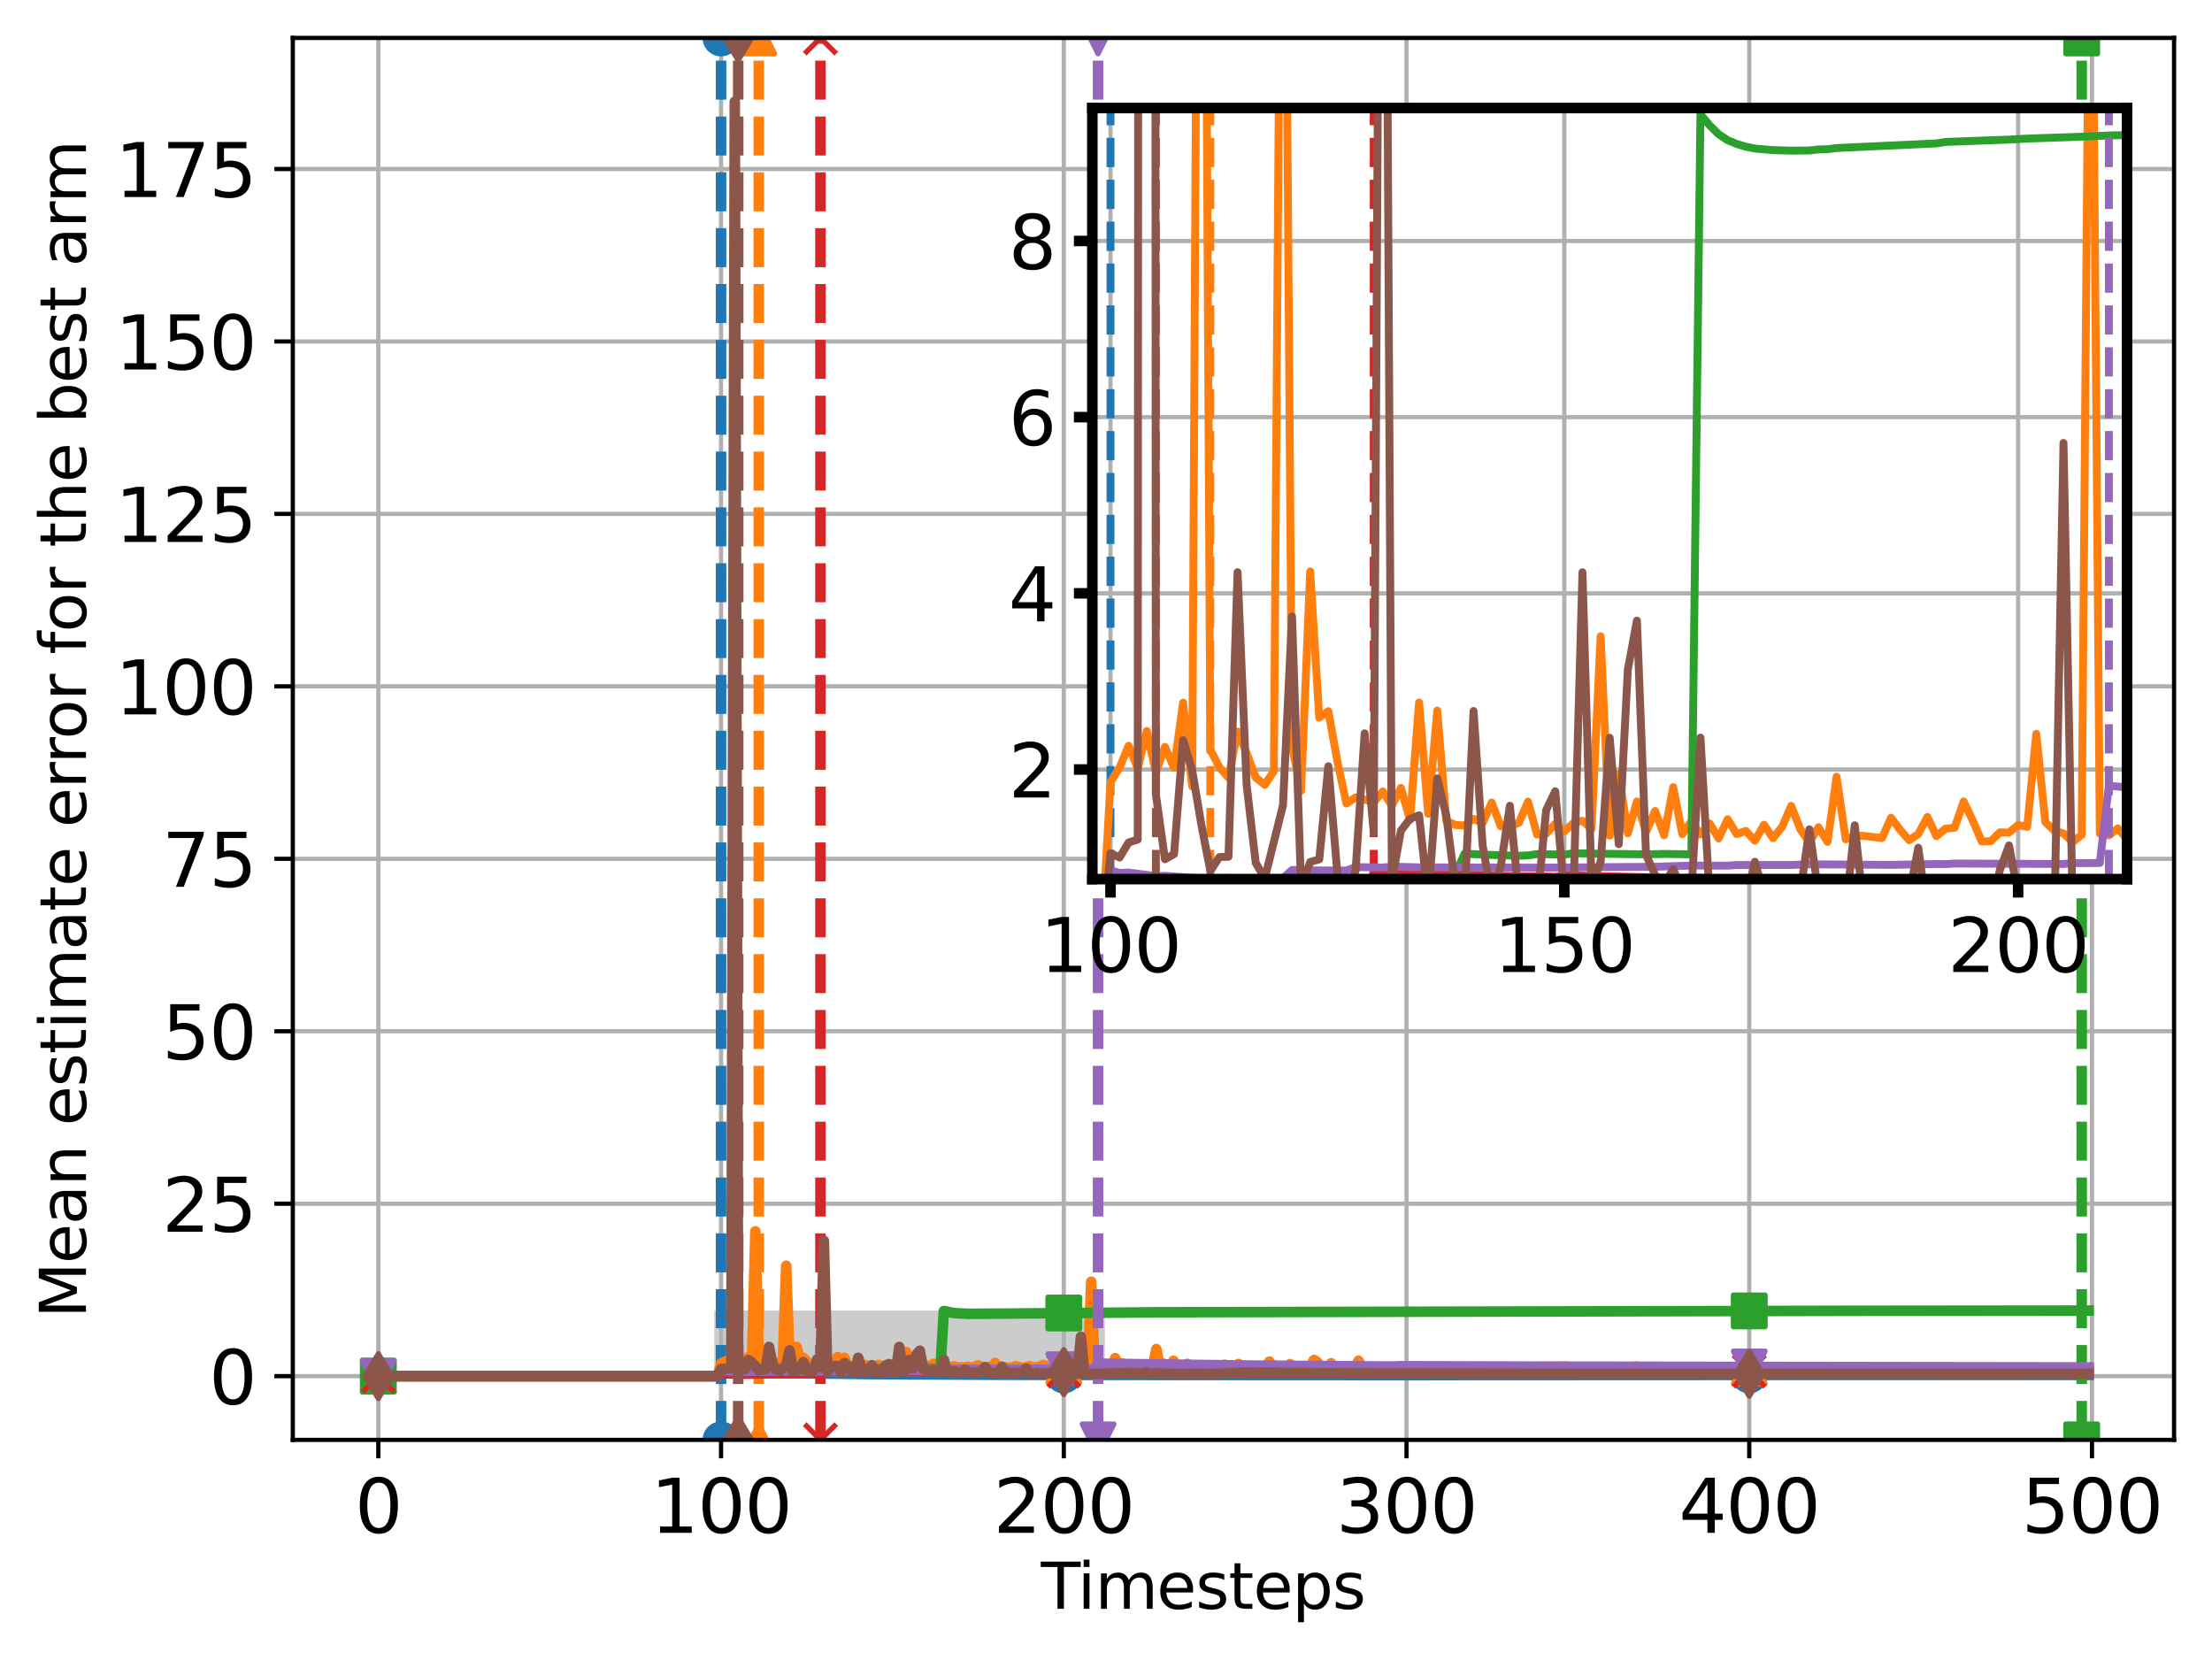 <?xml version="1.0" encoding="utf-8" standalone="no"?>
<!DOCTYPE svg PUBLIC "-//W3C//DTD SVG 1.1//EN"
  "http://www.w3.org/Graphics/SVG/1.1/DTD/svg11.dtd">
<svg xmlns:xlink="http://www.w3.org/1999/xlink" width="419.904pt" height="315.072pt" viewBox="0 0 419.904 315.072" xmlns="http://www.w3.org/2000/svg" version="1.1">
 <defs>
  <style type="text/css">*{stroke-linejoin: round; stroke-linecap: butt}</style>
 </defs>
 <g id="figure_1">
  <g id="patch_1">
   <path d="M 0 315.072 
L 419.904 315.072 
L 419.904 0 
L 0 0 
z
" style="fill: #ffffff"/>
  </g>
  <g id="axes_1">
   <g id="patch_2">
    <path d="M 55.584 273.312 
L 412.704 273.312 
L 412.704 7.2 
L 55.584 7.2 
z
" style="fill: #ffffff"/>
   </g>
   <g id="PolyCollection_1">
    <path d="M 135.577 248.765 
L 135.577 260.227 
L 209.746 260.227 
L 209.746 248.765 
L 209.746 248.765 
L 135.577 248.765 
z
" clip-path="url(#p25ea8379f4)" style="fill-opacity: 0.2"/>
   </g>
   <g id="matplotlib.axis_1">
    <g id="xtick_1">
     <g id="line2d_1">
      <path d="M 71.817 273.312 
L 71.817 7.2 
" clip-path="url(#p25ea8379f4)" style="fill: none; stroke: #b0b0b0; stroke-width: 0.8; stroke-linecap: square"/>
     </g>
     <g id="line2d_2">
      <defs>
       <path id="ma46c6b3988" d="M 0 0 
L 0 3.5 
" style="stroke: #000000; stroke-width: 0.8"/>
      </defs>
      <g>
       <use xlink:href="#ma46c6b3988" x="71.817" y="273.312" style="stroke: #000000; stroke-width: 0.8"/>
      </g>
     </g>
     <g id="text_1">
      <!-- 0 -->
      <g transform="translate(67.363 290.95) scale(0.14 -0.14)">
       <defs>
        <path id="DejaVuSans-30" d="M 2034 4250 
Q 1547 4250 1301 3770 
Q 1056 3291 1056 2328 
Q 1056 1369 1301 889 
Q 1547 409 2034 409 
Q 2525 409 2770 889 
Q 3016 1369 3016 2328 
Q 3016 3291 2770 3770 
Q 2525 4250 2034 4250 
z
M 2034 4750 
Q 2819 4750 3233 4129 
Q 3647 3509 3647 2328 
Q 3647 1150 3233 529 
Q 2819 -91 2034 -91 
Q 1250 -91 836 529 
Q 422 1150 422 2328 
Q 422 3509 836 4129 
Q 1250 4750 2034 4750 
z
" transform="scale(0.016)"/>
       </defs>
       <use xlink:href="#DejaVuSans-30"/>
      </g>
     </g>
    </g>
    <g id="xtick_2">
     <g id="line2d_3">
      <path d="M 136.878 273.312 
L 136.878 7.2 
" clip-path="url(#p25ea8379f4)" style="fill: none; stroke: #b0b0b0; stroke-width: 0.8; stroke-linecap: square"/>
     </g>
     <g id="line2d_4">
      <g>
       <use xlink:href="#ma46c6b3988" x="136.878" y="273.312" style="stroke: #000000; stroke-width: 0.8"/>
      </g>
     </g>
     <g id="text_2">
      <!-- 100 -->
      <g transform="translate(123.517 290.95) scale(0.14 -0.14)">
       <defs>
        <path id="DejaVuSans-31" d="M 794 531 
L 1825 531 
L 1825 4091 
L 703 3866 
L 703 4441 
L 1819 4666 
L 2450 4666 
L 2450 531 
L 3481 531 
L 3481 0 
L 794 0 
L 794 531 
z
" transform="scale(0.016)"/>
       </defs>
       <use xlink:href="#DejaVuSans-31"/>
       <use xlink:href="#DejaVuSans-30" x="63.623"/>
       <use xlink:href="#DejaVuSans-30" x="127.246"/>
      </g>
     </g>
    </g>
    <g id="xtick_3">
     <g id="line2d_5">
      <path d="M 201.939 273.312 
L 201.939 7.2 
" clip-path="url(#p25ea8379f4)" style="fill: none; stroke: #b0b0b0; stroke-width: 0.8; stroke-linecap: square"/>
     </g>
     <g id="line2d_6">
      <g>
       <use xlink:href="#ma46c6b3988" x="201.939" y="273.312" style="stroke: #000000; stroke-width: 0.8"/>
      </g>
     </g>
     <g id="text_3">
      <!-- 200 -->
      <g transform="translate(188.578 290.95) scale(0.14 -0.14)">
       <defs>
        <path id="DejaVuSans-32" d="M 1228 531 
L 3431 531 
L 3431 0 
L 469 0 
L 469 531 
Q 828 903 1448 1529 
Q 2069 2156 2228 2338 
Q 2531 2678 2651 2914 
Q 2772 3150 2772 3378 
Q 2772 3750 2511 3984 
Q 2250 4219 1831 4219 
Q 1534 4219 1204 4116 
Q 875 4013 500 3803 
L 500 4441 
Q 881 4594 1212 4672 
Q 1544 4750 1819 4750 
Q 2544 4750 2975 4387 
Q 3406 4025 3406 3419 
Q 3406 3131 3298 2873 
Q 3191 2616 2906 2266 
Q 2828 2175 2409 1742 
Q 1991 1309 1228 531 
z
" transform="scale(0.016)"/>
       </defs>
       <use xlink:href="#DejaVuSans-32"/>
       <use xlink:href="#DejaVuSans-30" x="63.623"/>
       <use xlink:href="#DejaVuSans-30" x="127.246"/>
      </g>
     </g>
    </g>
    <g id="xtick_4">
     <g id="line2d_7">
      <path d="M 267 273.312 
L 267 7.2 
" clip-path="url(#p25ea8379f4)" style="fill: none; stroke: #b0b0b0; stroke-width: 0.8; stroke-linecap: square"/>
     </g>
     <g id="line2d_8">
      <g>
       <use xlink:href="#ma46c6b3988" x="267" y="273.312" style="stroke: #000000; stroke-width: 0.8"/>
      </g>
     </g>
     <g id="text_4">
      <!-- 300 -->
      <g transform="translate(253.639 290.95) scale(0.14 -0.14)">
       <defs>
        <path id="DejaVuSans-33" d="M 2597 2516 
Q 3050 2419 3304 2112 
Q 3559 1806 3559 1356 
Q 3559 666 3084 287 
Q 2609 -91 1734 -91 
Q 1441 -91 1130 -33 
Q 819 25 488 141 
L 488 750 
Q 750 597 1062 519 
Q 1375 441 1716 441 
Q 2309 441 2620 675 
Q 2931 909 2931 1356 
Q 2931 1769 2642 2001 
Q 2353 2234 1838 2234 
L 1294 2234 
L 1294 2753 
L 1863 2753 
Q 2328 2753 2575 2939 
Q 2822 3125 2822 3475 
Q 2822 3834 2567 4026 
Q 2313 4219 1838 4219 
Q 1578 4219 1281 4162 
Q 984 4106 628 3988 
L 628 4550 
Q 988 4650 1302 4700 
Q 1616 4750 1894 4750 
Q 2613 4750 3031 4423 
Q 3450 4097 3450 3541 
Q 3450 3153 3228 2886 
Q 3006 2619 2597 2516 
z
" transform="scale(0.016)"/>
       </defs>
       <use xlink:href="#DejaVuSans-33"/>
       <use xlink:href="#DejaVuSans-30" x="63.623"/>
       <use xlink:href="#DejaVuSans-30" x="127.246"/>
      </g>
     </g>
    </g>
    <g id="xtick_5">
     <g id="line2d_9">
      <path d="M 332.061 273.312 
L 332.061 7.2 
" clip-path="url(#p25ea8379f4)" style="fill: none; stroke: #b0b0b0; stroke-width: 0.8; stroke-linecap: square"/>
     </g>
     <g id="line2d_10">
      <g>
       <use xlink:href="#ma46c6b3988" x="332.061" y="273.312" style="stroke: #000000; stroke-width: 0.8"/>
      </g>
     </g>
     <g id="text_5">
      <!-- 400 -->
      <g transform="translate(318.7 290.95) scale(0.14 -0.14)">
       <defs>
        <path id="DejaVuSans-34" d="M 2419 4116 
L 825 1625 
L 2419 1625 
L 2419 4116 
z
M 2253 4666 
L 3047 4666 
L 3047 1625 
L 3713 1625 
L 3713 1100 
L 3047 1100 
L 3047 0 
L 2419 0 
L 2419 1100 
L 313 1100 
L 313 1709 
L 2253 4666 
z
" transform="scale(0.016)"/>
       </defs>
       <use xlink:href="#DejaVuSans-34"/>
       <use xlink:href="#DejaVuSans-30" x="63.623"/>
       <use xlink:href="#DejaVuSans-30" x="127.246"/>
      </g>
     </g>
    </g>
    <g id="xtick_6">
     <g id="line2d_11">
      <path d="M 397.122 273.312 
L 397.122 7.2 
" clip-path="url(#p25ea8379f4)" style="fill: none; stroke: #b0b0b0; stroke-width: 0.8; stroke-linecap: square"/>
     </g>
     <g id="line2d_12">
      <g>
       <use xlink:href="#ma46c6b3988" x="397.122" y="273.312" style="stroke: #000000; stroke-width: 0.8"/>
      </g>
     </g>
     <g id="text_6">
      <!-- 500 -->
      <g transform="translate(383.761 290.95) scale(0.14 -0.14)">
       <defs>
        <path id="DejaVuSans-35" d="M 691 4666 
L 3169 4666 
L 3169 4134 
L 1269 4134 
L 1269 2991 
Q 1406 3038 1543 3061 
Q 1681 3084 1819 3084 
Q 2600 3084 3056 2656 
Q 3513 2228 3513 1497 
Q 3513 744 3044 326 
Q 2575 -91 1722 -91 
Q 1428 -91 1123 -41 
Q 819 9 494 109 
L 494 744 
Q 775 591 1075 516 
Q 1375 441 1709 441 
Q 2250 441 2565 725 
Q 2881 1009 2881 1497 
Q 2881 1984 2565 2268 
Q 2250 2553 1709 2553 
Q 1456 2553 1204 2497 
Q 953 2441 691 2322 
L 691 4666 
z
" transform="scale(0.016)"/>
       </defs>
       <use xlink:href="#DejaVuSans-35"/>
       <use xlink:href="#DejaVuSans-30" x="63.623"/>
       <use xlink:href="#DejaVuSans-30" x="127.246"/>
      </g>
     </g>
    </g>
   </g>
   <g id="matplotlib.axis_2">
    <g id="ytick_1">
     <g id="line2d_13">
      <path d="M 55.584 261.216 
L 412.704 261.216 
" clip-path="url(#p25ea8379f4)" style="fill: none; stroke: #b0b0b0; stroke-width: 0.8; stroke-linecap: square"/>
     </g>
     <g id="line2d_14">
      <defs>
       <path id="me27c07fc4a" d="M 0 0 
L -3.5 0 
" style="stroke: #000000; stroke-width: 0.8"/>
      </defs>
      <g>
       <use xlink:href="#me27c07fc4a" x="55.584" y="261.216" style="stroke: #000000; stroke-width: 0.8"/>
      </g>
     </g>
     <g id="text_7">
      <!-- 0 -->
      <g transform="translate(39.676 266.535) scale(0.14 -0.14)">
       <use xlink:href="#DejaVuSans-30"/>
      </g>
     </g>
    </g>
    <g id="ytick_2">
     <g id="line2d_15">
      <path d="M 55.584 228.483 
L 412.704 228.483 
" clip-path="url(#p25ea8379f4)" style="fill: none; stroke: #b0b0b0; stroke-width: 0.8; stroke-linecap: square"/>
     </g>
     <g id="line2d_16">
      <g>
       <use xlink:href="#me27c07fc4a" x="55.584" y="228.483" style="stroke: #000000; stroke-width: 0.8"/>
      </g>
     </g>
     <g id="text_8">
      <!-- 25 -->
      <g transform="translate(30.769 233.802) scale(0.14 -0.14)">
       <use xlink:href="#DejaVuSans-32"/>
       <use xlink:href="#DejaVuSans-35" x="63.623"/>
      </g>
     </g>
    </g>
    <g id="ytick_3">
     <g id="line2d_17">
      <path d="M 55.584 195.749 
L 412.704 195.749 
" clip-path="url(#p25ea8379f4)" style="fill: none; stroke: #b0b0b0; stroke-width: 0.8; stroke-linecap: square"/>
     </g>
     <g id="line2d_18">
      <g>
       <use xlink:href="#me27c07fc4a" x="55.584" y="195.749" style="stroke: #000000; stroke-width: 0.8"/>
      </g>
     </g>
     <g id="text_9">
      <!-- 50 -->
      <g transform="translate(30.769 201.068) scale(0.14 -0.14)">
       <use xlink:href="#DejaVuSans-35"/>
       <use xlink:href="#DejaVuSans-30" x="63.623"/>
      </g>
     </g>
    </g>
    <g id="ytick_4">
     <g id="line2d_19">
      <path d="M 55.584 163.016 
L 412.704 163.016 
" clip-path="url(#p25ea8379f4)" style="fill: none; stroke: #b0b0b0; stroke-width: 0.8; stroke-linecap: square"/>
     </g>
     <g id="line2d_20">
      <g>
       <use xlink:href="#me27c07fc4a" x="55.584" y="163.016" style="stroke: #000000; stroke-width: 0.8"/>
      </g>
     </g>
     <g id="text_10">
      <!-- 75 -->
      <g transform="translate(30.769 168.335) scale(0.14 -0.14)">
       <defs>
        <path id="DejaVuSans-37" d="M 525 4666 
L 3525 4666 
L 3525 4397 
L 1831 0 
L 1172 0 
L 2766 4134 
L 525 4134 
L 525 4666 
z
" transform="scale(0.016)"/>
       </defs>
       <use xlink:href="#DejaVuSans-37"/>
       <use xlink:href="#DejaVuSans-35" x="63.623"/>
      </g>
     </g>
    </g>
    <g id="ytick_5">
     <g id="line2d_21">
      <path d="M 55.584 130.282 
L 412.704 130.282 
" clip-path="url(#p25ea8379f4)" style="fill: none; stroke: #b0b0b0; stroke-width: 0.8; stroke-linecap: square"/>
     </g>
     <g id="line2d_22">
      <g>
       <use xlink:href="#me27c07fc4a" x="55.584" y="130.282" style="stroke: #000000; stroke-width: 0.8"/>
      </g>
     </g>
     <g id="text_11">
      <!-- 100 -->
      <g transform="translate(21.861 135.601) scale(0.14 -0.14)">
       <use xlink:href="#DejaVuSans-31"/>
       <use xlink:href="#DejaVuSans-30" x="63.623"/>
       <use xlink:href="#DejaVuSans-30" x="127.246"/>
      </g>
     </g>
    </g>
    <g id="ytick_6">
     <g id="line2d_23">
      <path d="M 55.584 97.549 
L 412.704 97.549 
" clip-path="url(#p25ea8379f4)" style="fill: none; stroke: #b0b0b0; stroke-width: 0.8; stroke-linecap: square"/>
     </g>
     <g id="line2d_24">
      <g>
       <use xlink:href="#me27c07fc4a" x="55.584" y="97.549" style="stroke: #000000; stroke-width: 0.8"/>
      </g>
     </g>
     <g id="text_12">
      <!-- 125 -->
      <g transform="translate(21.861 102.868) scale(0.14 -0.14)">
       <use xlink:href="#DejaVuSans-31"/>
       <use xlink:href="#DejaVuSans-32" x="63.623"/>
       <use xlink:href="#DejaVuSans-35" x="127.246"/>
      </g>
     </g>
    </g>
    <g id="ytick_7">
     <g id="line2d_25">
      <path d="M 55.584 64.816 
L 412.704 64.816 
" clip-path="url(#p25ea8379f4)" style="fill: none; stroke: #b0b0b0; stroke-width: 0.8; stroke-linecap: square"/>
     </g>
     <g id="line2d_26">
      <g>
       <use xlink:href="#me27c07fc4a" x="55.584" y="64.816" style="stroke: #000000; stroke-width: 0.8"/>
      </g>
     </g>
     <g id="text_13">
      <!-- 150 -->
      <g transform="translate(21.861 70.135) scale(0.14 -0.14)">
       <use xlink:href="#DejaVuSans-31"/>
       <use xlink:href="#DejaVuSans-35" x="63.623"/>
       <use xlink:href="#DejaVuSans-30" x="127.246"/>
      </g>
     </g>
    </g>
    <g id="ytick_8">
     <g id="line2d_27">
      <path d="M 55.584 32.082 
L 412.704 32.082 
" clip-path="url(#p25ea8379f4)" style="fill: none; stroke: #b0b0b0; stroke-width: 0.8; stroke-linecap: square"/>
     </g>
     <g id="line2d_28">
      <g>
       <use xlink:href="#me27c07fc4a" x="55.584" y="32.082" style="stroke: #000000; stroke-width: 0.8"/>
      </g>
     </g>
     <g id="text_14">
      <!-- 175 -->
      <g transform="translate(21.861 37.401) scale(0.14 -0.14)">
       <use xlink:href="#DejaVuSans-31"/>
       <use xlink:href="#DejaVuSans-37" x="63.623"/>
       <use xlink:href="#DejaVuSans-35" x="127.246"/>
      </g>
     </g>
    </g>
   </g>
   <g id="line2d_29">
    <path d="M 71.817 261.216 
L 136.227 261.216 
L 136.878 260.225 
L 138.179 260.375 
L 146.637 260.591 
L 165.505 260.834 
L 189.577 260.961 
L 198.035 260.98 
L 264.397 261.02 
L 327.507 260.99 
L 335.314 260.983 
L 396.471 260.987 
L 396.471 260.987 
" clip-path="url(#p25ea8379f4)" style="fill: none; stroke: #1f77b4; stroke-width: 2; stroke-linecap: square"/>
    <defs>
     <path id="m7544f6e3f9" d="M 0 3 
C 0.796 3 1.559 2.684 2.121 2.121 
C 2.684 1.559 3 0.796 3 0 
C 3 -0.796 2.684 -1.559 2.121 -2.121 
C 1.559 -2.684 0.796 -3 0 -3 
C -0.796 -3 -1.559 -2.684 -2.121 -2.121 
C -2.684 -1.559 -3 -0.796 -3 0 
C -3 0.796 -2.684 1.559 -2.121 2.121 
C -1.559 2.684 -0.796 3 0 3 
z
" style="stroke: #1f77b4"/>
    </defs>
    <g clip-path="url(#p25ea8379f4)">
     <use xlink:href="#m7544f6e3f9" x="71.817" y="261.216" style="fill: #1f77b4; stroke: #1f77b4"/>
     <use xlink:href="#m7544f6e3f9" x="201.939" y="260.991" style="fill: #1f77b4; stroke: #1f77b4"/>
     <use xlink:href="#m7544f6e3f9" x="332.061" y="260.981" style="fill: #1f77b4; stroke: #1f77b4"/>
    </g>
   </g>
   <g id="line2d_30">
    <path d="M 136.878 273.312 
L 136.878 7.2 
" clip-path="url(#p25ea8379f4)" style="fill: none; stroke-dasharray: 7.4,3.2; stroke-dashoffset: 0; stroke: #1f77b4; stroke-width: 2"/>
    <g clip-path="url(#p25ea8379f4)">
     <use xlink:href="#m7544f6e3f9" x="136.878" y="273.312" style="fill: #1f77b4; stroke: #1f77b4"/>
     <use xlink:href="#m7544f6e3f9" x="136.878" y="7.2" style="fill: #1f77b4; stroke: #1f77b4"/>
    </g>
   </g>
   <g id="line2d_31">
    <path d="M 71.817 261.216 
L 136.227 261.216 
L 136.878 258.784 
L 138.179 258.244 
L 138.83 258.579 
L 139.48 258.025 
L 140.131 258.644 
L 140.781 258.261 
L 141.432 258.572 
L 142.083 257.604 
L 142.733 258.847 
L 143.384 233.727 
L 144.034 258.302 
L 145.336 258.717 
L 145.986 258.034 
L 147.288 258.717 
L 147.938 258.824 
L 148.589 258.622 
L 149.239 240.262 
L 149.89 258.256 
L 150.541 258.911 
L 151.191 255.653 
L 151.842 257.828 
L 152.492 257.731 
L 153.794 259.104 
L 154.444 259.012 
L 155.745 259.086 
L 156.396 258.924 
L 157.047 259.134 
L 157.697 258.871 
L 158.348 259.349 
L 158.999 257.602 
L 159.649 259.255 
L 160.3 257.721 
L 160.95 259.36 
L 162.252 259.429 
L 162.902 259.331 
L 163.553 259.393 
L 164.203 259.089 
L 164.854 259.443 
L 166.155 259.39 
L 166.806 259.075 
L 167.456 259.564 
L 168.107 259.553 
L 168.758 259.403 
L 169.408 259.517 
L 170.709 259.359 
L 171.36 259.48 
L 172.011 256.618 
L 172.661 259.58 
L 173.312 258.663 
L 173.963 259.547 
L 174.613 259.073 
L 175.264 259.53 
L 175.914 259.214 
L 176.565 259.575 
L 177.216 258.86 
L 177.866 259.558 
L 178.517 259.365 
L 179.167 259.561 
L 179.818 259.398 
L 180.469 259.622 
L 181.119 259.337 
L 181.77 259.558 
L 182.42 259.51 
L 183.071 259.657 
L 183.722 259.419 
L 184.372 259.618 
L 185.023 259.449 
L 185.674 259.138 
L 186.324 259.485 
L 186.975 259.682 
L 187.625 259.455 
L 188.276 259.673 
L 188.927 258.705 
L 189.577 259.635 
L 190.878 259.584 
L 192.18 259.616 
L 192.83 259.315 
L 194.131 259.649 
L 194.782 259.556 
L 195.433 259.303 
L 196.083 259.588 
L 197.385 259.463 
L 198.035 259.073 
L 199.336 259.669 
L 199.987 259.661 
L 200.638 259.531 
L 201.288 259.536 
L 201.939 259.422 
L 202.589 259.45 
L 203.24 258.067 
L 203.891 259.379 
L 205.842 259.676 
L 206.493 259.568 
L 207.144 243.292 
L 207.794 259.551 
L 208.445 259.576 
L 209.096 259.472 
L 209.746 259.634 
L 211.047 259.464 
L 211.698 257.793 
L 212.349 259.375 
L 212.999 258.786 
L 213.65 259.388 
L 215.602 259.486 
L 217.553 259.424 
L 218.204 259.511 
L 218.855 259.371 
L 219.505 256.071 
L 220.156 259.4 
L 220.806 258.809 
L 221.457 259.485 
L 222.108 259.467 
L 222.758 258.283 
L 223.409 259.515 
L 224.06 259.147 
L 224.71 259.284 
L 225.361 258.875 
L 226.011 259.353 
L 226.662 259.248 
L 229.264 259.336 
L 229.915 259.22 
L 231.216 259.308 
L 232.517 259.054 
L 233.168 259.339 
L 234.469 259.371 
L 235.12 258.895 
L 235.771 259.321 
L 236.421 259.249 
L 238.373 259.367 
L 239.674 259.315 
L 240.325 259.382 
L 240.975 258.444 
L 241.626 259.428 
L 242.277 259.24 
L 244.228 259.449 
L 244.879 258.928 
L 245.53 259.406 
L 248.783 259.388 
L 249.433 258.136 
L 250.084 258.567 
L 250.735 259.44 
L 251.385 259.399 
L 252.036 259.47 
L 252.686 258.764 
L 253.337 259.495 
L 253.988 259.331 
L 254.638 259.502 
L 255.939 259.532 
L 256.59 259.401 
L 257.241 259.526 
L 257.891 258.291 
L 258.542 259.533 
L 259.843 259.542 
L 261.795 259.565 
L 262.446 259.483 
L 263.096 259.57 
L 265.048 259.556 
L 268.301 259.54 
L 268.952 259.412 
L 269.602 259.582 
L 271.554 259.594 
L 272.205 259.47 
L 273.506 259.59 
L 281.964 259.614 
L 297.579 259.413 
L 298.229 259.63 
L 304.085 259.618 
L 306.036 259.638 
L 306.687 259.543 
L 307.338 259.639 
L 309.94 259.641 
L 310.591 259.363 
L 311.241 259.646 
L 311.892 259.543 
L 312.543 259.649 
L 323.603 259.648 
L 334.013 259.661 
L 352.88 259.652 
L 355.483 259.654 
L 367.194 259.645 
L 371.748 259.665 
L 396.471 259.665 
L 396.471 259.665 
" clip-path="url(#p25ea8379f4)" style="fill: none; stroke: #ff7f0e; stroke-width: 2; stroke-linecap: square"/>
    <defs>
     <path id="m4ea2164428" d="M 0 -3 
L -3 3 
L 3 3 
z
" style="stroke: #ff7f0e; stroke-linejoin: miter"/>
    </defs>
    <g clip-path="url(#p25ea8379f4)">
     <use xlink:href="#m4ea2164428" x="71.817" y="261.216" style="fill: #ff7f0e; stroke: #ff7f0e; stroke-linejoin: miter"/>
     <use xlink:href="#m4ea2164428" x="201.939" y="259.422" style="fill: #ff7f0e; stroke: #ff7f0e; stroke-linejoin: miter"/>
     <use xlink:href="#m4ea2164428" x="332.061" y="259.659" style="fill: #ff7f0e; stroke: #ff7f0e; stroke-linejoin: miter"/>
    </g>
   </g>
   <g id="line2d_32">
    <path d="M 144.034 273.312 
L 144.034 7.2 
" clip-path="url(#p25ea8379f4)" style="fill: none; stroke-dasharray: 7.4,3.2; stroke-dashoffset: 0; stroke: #ff7f0e; stroke-width: 2"/>
    <g clip-path="url(#p25ea8379f4)">
     <use xlink:href="#m4ea2164428" x="144.034" y="273.312" style="fill: #ff7f0e; stroke: #ff7f0e; stroke-linejoin: miter"/>
     <use xlink:href="#m4ea2164428" x="144.034" y="7.2" style="fill: #ff7f0e; stroke: #ff7f0e; stroke-linejoin: miter"/>
    </g>
   </g>
   <g id="line2d_33">
    <path d="M 71.817 261.216 
L 136.227 261.216 
L 136.878 260.242 
L 138.83 260.327 
L 145.336 260.383 
L 149.89 260.387 
L 151.842 260.331 
L 161.601 260.157 
L 162.252 259.849 
L 171.36 259.85 
L 178.517 259.858 
L 179.167 248.858 
L 181.119 249.244 
L 183.722 249.383 
L 189.577 249.352 
L 220.156 249.093 
L 352.88 248.81 
L 396.471 248.767 
L 396.471 248.767 
" clip-path="url(#p25ea8379f4)" style="fill: none; stroke: #2ca02c; stroke-width: 2; stroke-linecap: square"/>
    <defs>
     <path id="m6faaae4c6d" d="M -3 3 
L 3 3 
L 3 -3 
L -3 -3 
z
" style="stroke: #2ca02c; stroke-linejoin: miter"/>
    </defs>
    <g clip-path="url(#p25ea8379f4)">
     <use xlink:href="#m6faaae4c6d" x="71.817" y="261.216" style="fill: #2ca02c; stroke: #2ca02c; stroke-linejoin: miter"/>
     <use xlink:href="#m6faaae4c6d" x="201.939" y="249.224" style="fill: #2ca02c; stroke: #2ca02c; stroke-linejoin: miter"/>
     <use xlink:href="#m6faaae4c6d" x="332.061" y="248.834" style="fill: #2ca02c; stroke: #2ca02c; stroke-linejoin: miter"/>
    </g>
   </g>
   <g id="line2d_34">
    <path d="M 395.17 273.312 
L 395.17 7.2 
" clip-path="url(#p25ea8379f4)" style="fill: none; stroke-dasharray: 7.4,3.2; stroke-dashoffset: 0; stroke: #2ca02c; stroke-width: 2"/>
    <g clip-path="url(#p25ea8379f4)">
     <use xlink:href="#m6faaae4c6d" x="395.17" y="273.312" style="fill: #2ca02c; stroke: #2ca02c; stroke-linejoin: miter"/>
     <use xlink:href="#m6faaae4c6d" x="395.17" y="7.2" style="fill: #2ca02c; stroke: #2ca02c; stroke-linejoin: miter"/>
    </g>
   </g>
   <g id="line2d_35">
    <path d="M 71.817 261.216 
L 136.227 261.216 
L 136.878 260.672 
L 141.432 260.753 
L 147.288 260.656 
L 151.842 260.616 
L 155.095 260.607 
L 155.745 260.113 
L 162.252 260.165 
L 205.842 260.258 
L 286.518 260.265 
L 308.639 260.26 
L 382.158 260.24 
L 388.664 260.229 
L 396.471 260.224 
L 396.471 260.224 
" clip-path="url(#p25ea8379f4)" style="fill: none; stroke: #d62728; stroke-width: 2; stroke-linecap: square"/>
    <defs>
     <path id="m99b29908b4" d="M -3 3 
L 3 -3 
M -3 -3 
L 3 3 
" style="stroke: #d62728"/>
    </defs>
    <g clip-path="url(#p25ea8379f4)">
     <use xlink:href="#m99b29908b4" x="71.817" y="261.216" style="fill: #d62728; stroke: #d62728"/>
     <use xlink:href="#m99b29908b4" x="201.939" y="260.25" style="fill: #d62728; stroke: #d62728"/>
     <use xlink:href="#m99b29908b4" x="332.061" y="260.251" style="fill: #d62728; stroke: #d62728"/>
    </g>
   </g>
   <g id="line2d_36">
    <path d="M 155.745 273.312 
L 155.745 7.2 
" clip-path="url(#p25ea8379f4)" style="fill: none; stroke-dasharray: 7.4,3.2; stroke-dashoffset: 0; stroke: #d62728; stroke-width: 2"/>
    <g clip-path="url(#p25ea8379f4)">
     <use xlink:href="#m99b29908b4" x="155.745" y="273.312" style="fill: #d62728; stroke: #d62728"/>
     <use xlink:href="#m99b29908b4" x="155.745" y="7.2" style="fill: #d62728; stroke: #d62728"/>
    </g>
   </g>
   <g id="line2d_37">
    <path d="M 71.817 261.216 
L 136.227 261.216 
L 136.878 260.097 
L 140.131 260.182 
L 187.625 260.008 
L 207.794 259.987 
L 208.445 258.838 
L 237.072 259.204 
L 264.397 259.387 
L 265.699 259.327 
L 297.579 259.419 
L 304.735 259.427 
L 396.471 259.557 
L 396.471 259.557 
" clip-path="url(#p25ea8379f4)" style="fill: none; stroke: #9467bd; stroke-width: 2; stroke-linecap: square"/>
    <defs>
     <path id="med817cee0d" d="M -0 3 
L 3 -3 
L -3 -3 
z
" style="stroke: #9467bd; stroke-linejoin: miter"/>
    </defs>
    <g clip-path="url(#p25ea8379f4)">
     <use xlink:href="#med817cee0d" x="71.817" y="261.216" style="fill: #9467bd; stroke: #9467bd; stroke-linejoin: miter"/>
     <use xlink:href="#med817cee0d" x="201.939" y="259.997" style="fill: #9467bd; stroke: #9467bd; stroke-linejoin: miter"/>
     <use xlink:href="#med817cee0d" x="332.061" y="259.47" style="fill: #9467bd; stroke: #9467bd; stroke-linejoin: miter"/>
    </g>
   </g>
   <g id="line2d_38">
    <path d="M 208.445 273.312 
L 208.445 7.2 
" clip-path="url(#p25ea8379f4)" style="fill: none; stroke-dasharray: 7.4,3.2; stroke-dashoffset: 0; stroke: #9467bd; stroke-width: 2"/>
    <g clip-path="url(#p25ea8379f4)">
     <use xlink:href="#med817cee0d" x="208.445" y="273.312" style="fill: #9467bd; stroke: #9467bd; stroke-linejoin: miter"/>
     <use xlink:href="#med817cee0d" x="208.445" y="7.2" style="fill: #9467bd; stroke: #9467bd; stroke-linejoin: miter"/>
    </g>
   </g>
   <g id="line2d_39">
    <path d="M 71.817 261.216 
L 136.227 261.216 
L 136.878 259.84 
L 137.528 259.905 
L 138.179 259.682 
L 138.83 259.639 
L 139.48 19.296 
L 140.131 258.969 
L 140.781 259.932 
L 141.432 259.855 
L 142.083 258.162 
L 142.733 258.609 
L 144.034 260.106 
L 144.685 259.899 
L 145.336 259.894 
L 145.986 255.665 
L 146.637 258.831 
L 147.288 259.987 
L 147.938 260.215 
L 149.239 259.131 
L 149.89 256.321 
L 150.541 260.359 
L 151.191 259.972 
L 151.842 259.933 
L 152.492 258.549 
L 153.143 260.153 
L 153.794 260.43 
L 154.444 260.103 
L 155.095 258.06 
L 155.745 259.53 
L 156.396 235.526 
L 157.047 260.252 
L 157.697 259.506 
L 158.348 259.33 
L 158.999 259.278 
L 159.649 260.531 
L 160.3 258.729 
L 160.95 259.288 
L 161.601 260.337 
L 162.252 260.535 
L 162.902 257.728 
L 163.553 259.726 
L 164.203 260.488 
L 164.854 260.036 
L 165.505 259.136 
L 166.155 260.505 
L 166.806 260.209 
L 167.456 260.598 
L 168.107 259.201 
L 168.758 258.921 
L 169.408 260.448 
L 170.059 260.49 
L 170.709 255.666 
L 171.36 260.305 
L 172.011 259.976 
L 172.661 258.125 
L 173.312 259.708 
L 173.963 257.113 
L 174.613 256.384 
L 175.264 259.864 
L 175.914 260.164 
L 176.565 260.301 
L 177.216 260.077 
L 177.866 260.415 
L 178.517 260.421 
L 179.167 258.123 
L 179.818 260.464 
L 180.469 260.48 
L 181.119 260.269 
L 181.77 260.578 
L 182.42 260.539 
L 183.071 259.968 
L 183.722 260.447 
L 184.372 260.658 
L 185.674 260.47 
L 186.324 260.426 
L 186.975 259.486 
L 187.625 260.441 
L 188.276 260.629 
L 188.927 260.573 
L 189.577 260.705 
L 190.228 259.426 
L 190.878 260.695 
L 191.529 260.562 
L 192.18 260.759 
L 192.83 260.54 
L 193.481 260.658 
L 194.131 260.46 
L 194.782 259.761 
L 195.433 260.748 
L 196.083 260.76 
L 196.734 260.584 
L 197.385 260.801 
L 199.336 260.643 
L 199.987 260.695 
L 200.638 260.086 
L 201.288 259.726 
L 201.939 260.456 
L 202.589 260.677 
L 203.891 260.77 
L 204.541 260.781 
L 205.192 253.743 
L 205.842 260.628 
L 206.493 260.8 
L 214.3 260.633 
L 214.951 260.569 
L 215.602 260.758 
L 216.252 260.635 
L 216.903 260.779 
L 217.553 260.484 
L 218.204 260.785 
L 220.156 260.631 
L 220.806 260.806 
L 221.457 260.711 
L 222.108 260.791 
L 222.758 260.713 
L 223.409 260.817 
L 227.313 260.755 
L 229.264 260.805 
L 229.915 260.73 
L 230.566 260.804 
L 236.421 260.512 
L 237.722 260.586 
L 241.626 260.534 
L 242.927 260.602 
L 252.686 260.682 
L 296.277 260.755 
L 298.229 260.758 
L 339.218 260.769 
L 345.073 260.757 
L 380.857 260.775 
L 396.471 260.752 
L 396.471 260.752 
" clip-path="url(#p25ea8379f4)" style="fill: none; stroke: #8c564b; stroke-width: 2; stroke-linecap: square"/>
    <defs>
     <path id="m262a36c45c" d="M -0 4.243 
L 2.546 0 
L 0 -4.243 
L -2.546 -0 
z
" style="stroke: #8c564b; stroke-linejoin: miter"/>
    </defs>
    <g clip-path="url(#p25ea8379f4)">
     <use xlink:href="#m262a36c45c" x="71.817" y="261.216" style="fill: #8c564b; stroke: #8c564b; stroke-linejoin: miter"/>
     <use xlink:href="#m262a36c45c" x="201.939" y="260.456" style="fill: #8c564b; stroke: #8c564b; stroke-linejoin: miter"/>
     <use xlink:href="#m262a36c45c" x="332.061" y="260.774" style="fill: #8c564b; stroke: #8c564b; stroke-linejoin: miter"/>
    </g>
   </g>
   <g id="line2d_40">
    <path d="M 140.131 273.312 
L 140.131 7.2 
" clip-path="url(#p25ea8379f4)" style="fill: none; stroke-dasharray: 7.4,3.2; stroke-dashoffset: 0; stroke: #8c564b; stroke-width: 2"/>
    <g clip-path="url(#p25ea8379f4)">
     <use xlink:href="#m262a36c45c" x="140.131" y="273.312" style="fill: #8c564b; stroke: #8c564b; stroke-linejoin: miter"/>
     <use xlink:href="#m262a36c45c" x="140.131" y="7.2" style="fill: #8c564b; stroke: #8c564b; stroke-linejoin: miter"/>
    </g>
   </g>
   <g id="patch_3">
    <path d="M 55.584 273.312 
L 55.584 7.2 
" style="fill: none; stroke: #000000; stroke-width: 0.8; stroke-linejoin: miter; stroke-linecap: square"/>
   </g>
   <g id="patch_4">
    <path d="M 412.704 273.312 
L 412.704 7.2 
" style="fill: none; stroke: #000000; stroke-width: 0.8; stroke-linejoin: miter; stroke-linecap: square"/>
   </g>
   <g id="patch_5">
    <path d="M 55.584 273.312 
L 412.704 273.312 
" style="fill: none; stroke: #000000; stroke-width: 0.8; stroke-linejoin: miter; stroke-linecap: square"/>
   </g>
   <g id="patch_6">
    <path d="M 55.584 7.2 
L 412.704 7.2 
" style="fill: none; stroke: #000000; stroke-width: 0.8; stroke-linejoin: miter; stroke-linecap: square"/>
   </g>
   <g id="axes_2">
    <g id="patch_7">
     <path d="M 207.36 166.867 
L 403.776 166.867 
L 403.776 20.506 
L 207.36 20.506 
z
" style="fill: #ffffff"/>
    </g>
    <g id="matplotlib.axis_3">
     <g id="xtick_7">
      <g id="line2d_41">
       <path d="M 210.806 166.867 
L 210.806 20.506 
" clip-path="url(#p837c075b35)" style="fill: none; stroke: #b0b0b0; stroke-width: 0.8; stroke-linecap: square"/>
      </g>
      <g id="line2d_42">
       <defs>
        <path id="m167e15621b" d="M 0 0 
L 0 3.5 
" style="stroke: #000000; stroke-width: 2"/>
       </defs>
       <g>
        <use xlink:href="#m167e15621b" x="210.806" y="166.867" style="stroke: #000000; stroke-width: 2"/>
       </g>
      </g>
      <g id="text_15">
       <!-- 100 -->
       <g transform="translate(197.445 184.505) scale(0.14 -0.14)">
        <use xlink:href="#DejaVuSans-31"/>
        <use xlink:href="#DejaVuSans-30" x="63.623"/>
        <use xlink:href="#DejaVuSans-30" x="127.246"/>
       </g>
      </g>
     </g>
     <g id="xtick_8">
      <g id="line2d_43">
       <path d="M 296.953 166.867 
L 296.953 20.506 
" clip-path="url(#p837c075b35)" style="fill: none; stroke: #b0b0b0; stroke-width: 0.8; stroke-linecap: square"/>
      </g>
      <g id="line2d_44">
       <g>
        <use xlink:href="#m167e15621b" x="296.953" y="166.867" style="stroke: #000000; stroke-width: 2"/>
       </g>
      </g>
      <g id="text_16">
       <!-- 150 -->
       <g transform="translate(283.592 184.505) scale(0.14 -0.14)">
        <use xlink:href="#DejaVuSans-31"/>
        <use xlink:href="#DejaVuSans-35" x="63.623"/>
        <use xlink:href="#DejaVuSans-30" x="127.246"/>
       </g>
      </g>
     </g>
     <g id="xtick_9">
      <g id="line2d_45">
       <path d="M 383.101 166.867 
L 383.101 20.506 
" clip-path="url(#p837c075b35)" style="fill: none; stroke: #b0b0b0; stroke-width: 0.8; stroke-linecap: square"/>
      </g>
      <g id="line2d_46">
       <g>
        <use xlink:href="#m167e15621b" x="383.101" y="166.867" style="stroke: #000000; stroke-width: 2"/>
       </g>
      </g>
      <g id="text_17">
       <!-- 200 -->
       <g transform="translate(369.739 184.505) scale(0.14 -0.14)">
        <use xlink:href="#DejaVuSans-32"/>
        <use xlink:href="#DejaVuSans-30" x="63.623"/>
        <use xlink:href="#DejaVuSans-30" x="127.246"/>
       </g>
      </g>
     </g>
    </g>
    <g id="matplotlib.axis_4">
     <g id="ytick_9">
      <g id="line2d_47">
       <path d="M 207.36 146.063 
L 403.776 146.063 
" clip-path="url(#p837c075b35)" style="fill: none; stroke: #b0b0b0; stroke-width: 0.8; stroke-linecap: square"/>
      </g>
      <g id="line2d_48">
       <defs>
        <path id="m976bc553e2" d="M 0 0 
L -3.5 0 
" style="stroke: #000000; stroke-width: 2"/>
       </defs>
       <g>
        <use xlink:href="#m976bc553e2" x="207.36" y="146.063" style="stroke: #000000; stroke-width: 2"/>
       </g>
      </g>
      <g id="text_18">
       <!-- 2 -->
       <g transform="translate(191.452 151.382) scale(0.14 -0.14)">
        <use xlink:href="#DejaVuSans-32"/>
       </g>
      </g>
     </g>
     <g id="ytick_10">
      <g id="line2d_49">
       <path d="M 207.36 112.623 
L 403.776 112.623 
" clip-path="url(#p837c075b35)" style="fill: none; stroke: #b0b0b0; stroke-width: 0.8; stroke-linecap: square"/>
      </g>
      <g id="line2d_50">
       <g>
        <use xlink:href="#m976bc553e2" x="207.36" y="112.623" style="stroke: #000000; stroke-width: 2"/>
       </g>
      </g>
      <g id="text_19">
       <!-- 4 -->
       <g transform="translate(191.452 117.941) scale(0.14 -0.14)">
        <use xlink:href="#DejaVuSans-34"/>
       </g>
      </g>
     </g>
     <g id="ytick_11">
      <g id="line2d_51">
       <path d="M 207.36 79.182 
L 403.776 79.182 
" clip-path="url(#p837c075b35)" style="fill: none; stroke: #b0b0b0; stroke-width: 0.8; stroke-linecap: square"/>
      </g>
      <g id="line2d_52">
       <g>
        <use xlink:href="#m976bc553e2" x="207.36" y="79.182" style="stroke: #000000; stroke-width: 2"/>
       </g>
      </g>
      <g id="text_20">
       <!-- 6 -->
       <g transform="translate(191.452 84.501) scale(0.14 -0.14)">
        <defs>
         <path id="DejaVuSans-36" d="M 2113 2584 
Q 1688 2584 1439 2293 
Q 1191 2003 1191 1497 
Q 1191 994 1439 701 
Q 1688 409 2113 409 
Q 2538 409 2786 701 
Q 3034 994 3034 1497 
Q 3034 2003 2786 2293 
Q 2538 2584 2113 2584 
z
M 3366 4563 
L 3366 3988 
Q 3128 4100 2886 4159 
Q 2644 4219 2406 4219 
Q 1781 4219 1451 3797 
Q 1122 3375 1075 2522 
Q 1259 2794 1537 2939 
Q 1816 3084 2150 3084 
Q 2853 3084 3261 2657 
Q 3669 2231 3669 1497 
Q 3669 778 3244 343 
Q 2819 -91 2113 -91 
Q 1303 -91 875 529 
Q 447 1150 447 2328 
Q 447 3434 972 4092 
Q 1497 4750 2381 4750 
Q 2619 4750 2861 4703 
Q 3103 4656 3366 4563 
z
" transform="scale(0.016)"/>
        </defs>
        <use xlink:href="#DejaVuSans-36"/>
       </g>
      </g>
     </g>
     <g id="ytick_12">
      <g id="line2d_53">
       <path d="M 207.36 45.742 
L 403.776 45.742 
" clip-path="url(#p837c075b35)" style="fill: none; stroke: #b0b0b0; stroke-width: 0.8; stroke-linecap: square"/>
      </g>
      <g id="line2d_54">
       <g>
        <use xlink:href="#m976bc553e2" x="207.36" y="45.742" style="stroke: #000000; stroke-width: 2"/>
       </g>
      </g>
      <g id="text_21">
       <!-- 8 -->
       <g transform="translate(191.452 51.061) scale(0.14 -0.14)">
        <defs>
         <path id="DejaVuSans-38" d="M 2034 2216 
Q 1584 2216 1326 1975 
Q 1069 1734 1069 1313 
Q 1069 891 1326 650 
Q 1584 409 2034 409 
Q 2484 409 2743 651 
Q 3003 894 3003 1313 
Q 3003 1734 2745 1975 
Q 2488 2216 2034 2216 
z
M 1403 2484 
Q 997 2584 770 2862 
Q 544 3141 544 3541 
Q 544 4100 942 4425 
Q 1341 4750 2034 4750 
Q 2731 4750 3128 4425 
Q 3525 4100 3525 3541 
Q 3525 3141 3298 2862 
Q 3072 2584 2669 2484 
Q 3125 2378 3379 2068 
Q 3634 1759 3634 1313 
Q 3634 634 3220 271 
Q 2806 -91 2034 -91 
Q 1263 -91 848 271 
Q 434 634 434 1313 
Q 434 1759 690 2068 
Q 947 2378 1403 2484 
z
M 1172 3481 
Q 1172 3119 1398 2916 
Q 1625 2713 2034 2713 
Q 2441 2713 2670 2916 
Q 2900 3119 2900 3481 
Q 2900 3844 2670 4047 
Q 2441 4250 2034 4250 
Q 1625 4250 1398 4047 
Q 1172 3844 1172 3481 
z
" transform="scale(0.016)"/>
        </defs>
        <use xlink:href="#DejaVuSans-38"/>
       </g>
      </g>
     </g>
    </g>
    <g id="line2d_55">
     <path d="M 38.511 179.503 
L 209.083 179.503 
L 210.806 166.846 
L 212.529 168.256 
L 214.252 168.759 
L 217.698 169.343 
L 226.312 170.44 
L 240.096 171.831 
L 252.157 172.806 
L 264.217 173.614 
L 279.724 174.406 
L 283.17 174.453 
L 293.507 174.866 
L 307.291 175.365 
L 309.014 175.426 
L 310.737 175.141 
L 315.906 175.386 
L 329.689 175.848 
L 340.027 176.025 
L 352.088 176.158 
L 396.884 176.759 
L 420.904 176.821 
L 420.904 176.821 
" clip-path="url(#p837c075b35)" style="fill: none; stroke: #1f77b4; stroke-width: 1.5; stroke-linecap: square"/>
    </g>
    <g id="line2d_56">
     <path d="M 210.806 166.867 
L 210.806 20.506 
" clip-path="url(#p837c075b35)" style="fill: none; stroke-dasharray: 5.55,2.4; stroke-dashoffset: 0; stroke: #1f77b4; stroke-width: 1.5"/>
    </g>
    <g id="line2d_57">
     <path d="M 38.511 179.503 
L 209.083 179.503 
L 210.806 148.45 
L 212.529 145.697 
L 214.252 141.552 
L 215.975 145.822 
L 217.698 138.75 
L 219.421 146.662 
L 221.144 141.769 
L 222.867 145.74 
L 224.589 133.382 
L 226.312 149.254 
L 227.119 -1 
M 228.972 -1 
L 229.758 142.296 
L 231.481 145.643 
L 233.204 147.597 
L 234.927 138.869 
L 236.65 142.937 
L 238.373 147.595 
L 240.096 148.953 
L 241.819 146.377 
L 242.902 -1 
M 244.195 -1 
L 245.265 141.705 
L 246.988 150.073 
L 248.711 108.466 
L 250.434 136.232 
L 252.157 134.998 
L 253.88 144.533 
L 255.603 152.526 
L 257.325 151.361 
L 259.048 151.763 
L 260.771 152.301 
L 262.494 150.235 
L 264.217 152.92 
L 265.94 149.554 
L 267.663 155.662 
L 269.386 133.352 
L 271.109 154.459 
L 272.832 134.871 
L 274.555 155.806 
L 276.278 156.597 
L 278.001 156.686 
L 279.724 155.433 
L 281.447 156.227 
L 283.17 152.338 
L 284.893 156.861 
L 286.616 156.836 
L 288.339 156.184 
L 290.061 152.16 
L 291.784 158.413 
L 293.507 158.263 
L 295.23 156.357 
L 296.953 157.812 
L 298.676 156.22 
L 300.399 155.792 
L 302.122 157.336 
L 303.845 120.787 
L 305.568 158.608 
L 307.291 146.896 
L 309.014 158.19 
L 310.737 152.136 
L 312.46 157.967 
L 314.183 153.933 
L 315.906 158.551 
L 317.629 149.419 
L 319.352 158.336 
L 321.075 155.864 
L 322.797 158.375 
L 324.52 156.282 
L 326.243 159.148 
L 327.966 155.51 
L 329.689 158.326 
L 331.412 157.719 
L 333.135 159.588 
L 334.858 156.552 
L 336.581 159.098 
L 338.304 156.942 
L 340.027 152.969 
L 341.75 157.402 
L 343.473 159.917 
L 345.196 157.016 
L 346.919 159.796 
L 348.642 147.433 
L 350.365 159.317 
L 352.088 158.664 
L 353.811 158.668 
L 357.256 159.075 
L 358.979 155.221 
L 360.702 157.522 
L 362.425 159.491 
L 364.148 158.304 
L 365.871 155.071 
L 367.594 158.718 
L 369.317 157.299 
L 371.04 157.121 
L 372.763 152.14 
L 374.486 155.763 
L 376.209 159.745 
L 377.932 159.649 
L 379.655 157.989 
L 381.378 158.047 
L 383.101 156.599 
L 384.824 156.946 
L 386.547 139.292 
L 388.269 156.046 
L 389.992 157.709 
L 391.715 158.202 
L 393.438 159.838 
L 395.161 158.456 
L 396.483 -1 
M 397.286 -1 
L 398.607 158.235 
L 400.33 158.563 
L 402.053 157.236 
L 403.776 159.305 
L 405.499 158.788 
L 407.222 157.129 
L 408.945 135.788 
L 410.668 155.999 
L 412.391 148.477 
L 414.114 156.155 
L 415.837 156.946 
L 417.56 157.901 
L 419.283 157.407 
L 420.904 156.764 
L 420.904 156.764 
" clip-path="url(#p837c075b35)" style="fill: none; stroke: #ff7f0e; stroke-width: 1.5; stroke-linecap: square"/>
    </g>
    <g id="line2d_58">
     <path d="M 229.758 166.867 
L 229.758 20.506 
" clip-path="url(#p837c075b35)" style="fill: none; stroke-dasharray: 5.55,2.4; stroke-dashoffset: 0; stroke: #ff7f0e; stroke-width: 1.5"/>
    </g>
    <g id="line2d_59">
     <path d="M 38.511 179.503 
L 209.083 179.503 
L 210.806 167.063 
L 212.529 167.704 
L 214.252 167.85 
L 215.975 168.151 
L 217.698 168.083 
L 219.421 168.322 
L 224.589 168.432 
L 228.035 168.723 
L 231.481 168.803 
L 236.65 169.083 
L 238.373 168.956 
L 243.542 168.917 
L 245.265 168.911 
L 246.988 168.283 
L 248.711 168.315 
L 253.88 168.097 
L 259.048 168.143 
L 262.494 168.109 
L 267.663 168.127 
L 269.386 167.296 
L 274.555 167.456 
L 276.278 165.976 
L 278.001 162.051 
L 283.17 162.281 
L 288.339 162.438 
L 290.061 162.366 
L 291.784 162.126 
L 296.953 162.218 
L 298.676 161.971 
L 303.845 162.053 
L 312.46 162.168 
L 315.906 162.093 
L 321.075 162.163 
L 322.797 21.687 
L 324.52 23.771 
L 326.243 25.47 
L 327.966 26.617 
L 329.689 27.327 
L 331.412 27.852 
L 333.135 28.191 
L 336.581 28.5 
L 340.027 28.591 
L 343.473 28.566 
L 345.196 28.364 
L 346.919 28.326 
L 348.642 28.095 
L 360.702 27.545 
L 367.594 27.22 
L 369.317 26.942 
L 381.378 26.497 
L 384.824 26.308 
L 395.161 25.948 
L 400.33 25.715 
L 420.904 25.19 
L 420.904 25.19 
" clip-path="url(#p837c075b35)" style="fill: none; stroke: #2ca02c; stroke-width: 1.5; stroke-linecap: square"/>
    </g>
    <g id="line2d_60">
     <path clip-path="url(#p837c075b35)" style="fill: none; stroke-dasharray: 5.55,2.4; stroke-dashoffset: 0; stroke: #2ca02c; stroke-width: 1.5"/>
    </g>
    <g id="line2d_61">
     <path d="M 38.511 179.503 
L 209.083 179.503 
L 210.806 172.555 
L 214.252 173.158 
L 215.975 173.43 
L 217.698 173.502 
L 219.421 173.347 
L 221.144 173.413 
L 222.867 173.591 
L 233.204 173.481 
L 234.927 173.106 
L 236.65 173.14 
L 238.373 172.356 
L 240.096 172.097 
L 245.265 172.127 
L 246.988 171.702 
L 252.157 171.864 
L 253.88 171.643 
L 259.048 171.72 
L 260.771 165.422 
L 264.217 165.84 
L 267.663 165.9 
L 269.386 165.972 
L 274.555 165.953 
L 279.724 166.125 
L 288.339 166.332 
L 293.507 166.366 
L 295.23 166.441 
L 296.953 166.12 
L 303.845 166.315 
L 310.737 166.469 
L 319.352 166.665 
L 321.075 166.596 
L 326.243 166.698 
L 377.932 167.167 
L 381.378 167.143 
L 408.945 167.374 
L 420.904 167.479 
L 420.904 167.479 
" clip-path="url(#p837c075b35)" style="fill: none; stroke: #d62728; stroke-width: 1.5; stroke-linecap: square"/>
    </g>
    <g id="line2d_62">
     <path d="M 260.771 166.867 
L 260.771 20.506 
" clip-path="url(#p837c075b35)" style="fill: none; stroke-dasharray: 5.55,2.4; stroke-dashoffset: 0; stroke: #d62728; stroke-width: 1.5"/>
    </g>
    <g id="line2d_63">
     <path d="M 38.511 179.503 
L 209.083 179.503 
L 210.806 165.208 
L 212.529 165.702 
L 214.252 165.625 
L 219.421 166.3 
L 221.144 166.251 
L 228.035 166.72 
L 233.204 166.666 
L 234.927 166.773 
L 243.542 166.689 
L 245.265 165.147 
L 248.711 165.22 
L 255.603 165.245 
L 257.325 164.591 
L 262.494 164.673 
L 264.217 164.502 
L 269.386 164.641 
L 293.507 164.697 
L 314.183 164.529 
L 321.075 164.302 
L 327.966 164.316 
L 329.689 164.199 
L 340.027 164.186 
L 343.473 164.06 
L 358.979 164.169 
L 367.594 164.008 
L 369.317 164.024 
L 371.04 163.914 
L 391.715 163.994 
L 393.438 163.839 
L 398.607 163.811 
L 400.33 149.138 
L 405.499 149.649 
L 415.837 150.652 
L 420.904 151.038 
L 420.904 151.038 
" clip-path="url(#p837c075b35)" style="fill: none; stroke: #9467bd; stroke-width: 1.5; stroke-linecap: square"/>
    </g>
    <g id="line2d_64">
     <path d="M 400.33 166.867 
L 400.33 20.506 
" clip-path="url(#p837c075b35)" style="fill: none; stroke-dasharray: 5.55,2.4; stroke-dashoffset: 0; stroke: #9467bd; stroke-width: 1.5"/>
    </g>
    <g id="line2d_65">
     <path d="M 38.511 179.503 
L 209.083 179.503 
L 210.806 161.93 
L 212.529 162.767 
L 214.252 159.915 
L 215.975 159.361 
L 216.065 -1 
M 219.335 -1 
L 219.421 150.814 
L 221.144 163.107 
L 222.867 162.124 
L 224.589 140.506 
L 226.312 146.213 
L 228.035 156.457 
L 229.758 165.322 
L 231.481 162.687 
L 233.204 162.626 
L 234.927 108.612 
L 236.65 149.042 
L 238.373 163.804 
L 240.096 166.72 
L 243.542 152.881 
L 245.265 116.999 
L 246.988 168.565 
L 248.711 163.618 
L 250.434 163.121 
L 252.157 145.441 
L 253.88 165.928 
L 255.603 169.463 
L 257.325 165.296 
L 259.048 139.197 
L 260.771 157.973 
L 261.665 -1 
M 263.299 -1 
L 264.217 167.188 
L 265.94 157.663 
L 267.663 155.424 
L 269.386 154.759 
L 271.109 170.761 
L 272.832 147.749 
L 274.555 154.883 
L 276.278 168.275 
L 278.001 170.806 
L 279.724 134.96 
L 281.447 160.473 
L 283.17 170.204 
L 284.893 164.44 
L 286.616 152.941 
L 288.339 170.429 
L 290.061 166.643 
L 291.784 171.607 
L 293.507 153.773 
L 295.23 150.193 
L 296.953 169.698 
L 298.676 170.235 
L 300.399 108.627 
L 302.122 167.869 
L 303.845 163.671 
L 305.568 140.035 
L 307.291 160.246 
L 309.014 127.11 
L 310.737 117.798 
L 312.46 162.238 
L 314.183 166.07 
L 315.906 167.817 
L 317.629 164.961 
L 319.352 169.279 
L 321.075 169.352 
L 322.797 140.006 
L 324.52 169.895 
L 326.243 170.105 
L 327.966 167.41 
L 329.689 171.353 
L 331.412 170.861 
L 333.135 163.572 
L 334.858 169.684 
L 336.581 172.375 
L 338.304 170.632 
L 341.75 169.421 
L 343.473 157.416 
L 345.196 169.61 
L 346.919 172.002 
L 348.642 171.287 
L 350.365 172.971 
L 352.088 156.648 
L 353.811 172.854 
L 355.533 171.153 
L 357.256 173.672 
L 358.979 170.867 
L 360.702 172.379 
L 362.425 169.845 
L 364.148 160.922 
L 365.871 173.527 
L 367.594 173.683 
L 369.317 171.427 
L 371.04 174.199 
L 372.763 173.262 
L 374.486 173.008 
L 376.209 172.189 
L 377.932 172.851 
L 379.655 165.067 
L 381.378 160.476 
L 383.101 169.795 
L 384.824 172.615 
L 386.547 173.541 
L 388.269 173.803 
L 389.992 173.945 
L 391.715 84.08 
L 393.438 171.997 
L 395.161 174.189 
L 396.884 174.126 
L 400.33 173.611 
L 402.053 174.389 
L 403.776 172.816 
L 405.499 173.813 
L 407.222 173.746 
L 410.668 174.196 
L 414.114 174.381 
L 415.837 172.055 
L 417.56 171.242 
L 419.283 173.659 
L 420.904 172.17 
L 420.904 172.17 
" clip-path="url(#p837c075b35)" style="fill: none; stroke: #8c564b; stroke-width: 1.5; stroke-linecap: square"/>
    </g>
    <g id="line2d_66">
     <path d="M 219.421 166.867 
L 219.421 20.506 
" clip-path="url(#p837c075b35)" style="fill: none; stroke-dasharray: 5.55,2.4; stroke-dashoffset: 0; stroke: #8c564b; stroke-width: 1.5"/>
    </g>
    <g id="patch_8">
     <path d="M 207.36 166.867 
L 207.36 20.506 
" style="fill: none; stroke: #000000; stroke-width: 2; stroke-linejoin: miter; stroke-linecap: square"/>
    </g>
    <g id="patch_9">
     <path d="M 403.776 166.867 
L 403.776 20.506 
" style="fill: none; stroke: #000000; stroke-width: 2; stroke-linejoin: miter; stroke-linecap: square"/>
    </g>
    <g id="patch_10">
     <path d="M 207.36 166.867 
L 403.776 166.867 
" style="fill: none; stroke: #000000; stroke-width: 2; stroke-linejoin: miter; stroke-linecap: square"/>
    </g>
    <g id="patch_11">
     <path d="M 207.36 20.506 
L 403.776 20.506 
" style="fill: none; stroke: #000000; stroke-width: 2; stroke-linejoin: miter; stroke-linecap: square"/>
    </g>
   </g>
  </g>
  <g id="text_22">
   <!-- Timesteps -->
   <g transform="translate(197.599 305.376) scale(0.12 -0.12)">
    <defs>
     <path id="DejaVuSans-54" d="M -19 4666 
L 3928 4666 
L 3928 4134 
L 2272 4134 
L 2272 0 
L 1638 0 
L 1638 4134 
L -19 4134 
L -19 4666 
z
" transform="scale(0.016)"/>
     <path id="DejaVuSans-69" d="M 603 3500 
L 1178 3500 
L 1178 0 
L 603 0 
L 603 3500 
z
M 603 4863 
L 1178 4863 
L 1178 4134 
L 603 4134 
L 603 4863 
z
" transform="scale(0.016)"/>
     <path id="DejaVuSans-6d" d="M 3328 2828 
Q 3544 3216 3844 3400 
Q 4144 3584 4550 3584 
Q 5097 3584 5394 3201 
Q 5691 2819 5691 2113 
L 5691 0 
L 5113 0 
L 5113 2094 
Q 5113 2597 4934 2840 
Q 4756 3084 4391 3084 
Q 3944 3084 3684 2787 
Q 3425 2491 3425 1978 
L 3425 0 
L 2847 0 
L 2847 2094 
Q 2847 2600 2669 2842 
Q 2491 3084 2119 3084 
Q 1678 3084 1418 2786 
Q 1159 2488 1159 1978 
L 1159 0 
L 581 0 
L 581 3500 
L 1159 3500 
L 1159 2956 
Q 1356 3278 1631 3431 
Q 1906 3584 2284 3584 
Q 2666 3584 2933 3390 
Q 3200 3197 3328 2828 
z
" transform="scale(0.016)"/>
     <path id="DejaVuSans-65" d="M 3597 1894 
L 3597 1613 
L 953 1613 
Q 991 1019 1311 708 
Q 1631 397 2203 397 
Q 2534 397 2845 478 
Q 3156 559 3463 722 
L 3463 178 
Q 3153 47 2828 -22 
Q 2503 -91 2169 -91 
Q 1331 -91 842 396 
Q 353 884 353 1716 
Q 353 2575 817 3079 
Q 1281 3584 2069 3584 
Q 2775 3584 3186 3129 
Q 3597 2675 3597 1894 
z
M 3022 2063 
Q 3016 2534 2758 2815 
Q 2500 3097 2075 3097 
Q 1594 3097 1305 2825 
Q 1016 2553 972 2059 
L 3022 2063 
z
" transform="scale(0.016)"/>
     <path id="DejaVuSans-73" d="M 2834 3397 
L 2834 2853 
Q 2591 2978 2328 3040 
Q 2066 3103 1784 3103 
Q 1356 3103 1142 2972 
Q 928 2841 928 2578 
Q 928 2378 1081 2264 
Q 1234 2150 1697 2047 
L 1894 2003 
Q 2506 1872 2764 1633 
Q 3022 1394 3022 966 
Q 3022 478 2636 193 
Q 2250 -91 1575 -91 
Q 1294 -91 989 -36 
Q 684 19 347 128 
L 347 722 
Q 666 556 975 473 
Q 1284 391 1588 391 
Q 1994 391 2212 530 
Q 2431 669 2431 922 
Q 2431 1156 2273 1281 
Q 2116 1406 1581 1522 
L 1381 1569 
Q 847 1681 609 1914 
Q 372 2147 372 2553 
Q 372 3047 722 3315 
Q 1072 3584 1716 3584 
Q 2034 3584 2315 3537 
Q 2597 3491 2834 3397 
z
" transform="scale(0.016)"/>
     <path id="DejaVuSans-74" d="M 1172 4494 
L 1172 3500 
L 2356 3500 
L 2356 3053 
L 1172 3053 
L 1172 1153 
Q 1172 725 1289 603 
Q 1406 481 1766 481 
L 2356 481 
L 2356 0 
L 1766 0 
Q 1100 0 847 248 
Q 594 497 594 1153 
L 594 3053 
L 172 3053 
L 172 3500 
L 594 3500 
L 594 4494 
L 1172 4494 
z
" transform="scale(0.016)"/>
     <path id="DejaVuSans-70" d="M 1159 525 
L 1159 -1331 
L 581 -1331 
L 581 3500 
L 1159 3500 
L 1159 2969 
Q 1341 3281 1617 3432 
Q 1894 3584 2278 3584 
Q 2916 3584 3314 3078 
Q 3713 2572 3713 1747 
Q 3713 922 3314 415 
Q 2916 -91 2278 -91 
Q 1894 -91 1617 61 
Q 1341 213 1159 525 
z
M 3116 1747 
Q 3116 2381 2855 2742 
Q 2594 3103 2138 3103 
Q 1681 3103 1420 2742 
Q 1159 2381 1159 1747 
Q 1159 1113 1420 752 
Q 1681 391 2138 391 
Q 2594 391 2855 752 
Q 3116 1113 3116 1747 
z
" transform="scale(0.016)"/>
    </defs>
    <use xlink:href="#DejaVuSans-54"/>
    <use xlink:href="#DejaVuSans-69" x="57.959"/>
    <use xlink:href="#DejaVuSans-6d" x="85.742"/>
    <use xlink:href="#DejaVuSans-65" x="183.154"/>
    <use xlink:href="#DejaVuSans-73" x="244.678"/>
    <use xlink:href="#DejaVuSans-74" x="296.777"/>
    <use xlink:href="#DejaVuSans-65" x="335.986"/>
    <use xlink:href="#DejaVuSans-70" x="397.51"/>
    <use xlink:href="#DejaVuSans-73" x="460.986"/>
   </g>
  </g>
  <g id="text_23">
   <!-- Mean estimate error for the best arm -->
   <g transform="translate(16.318 250.2) rotate(-90) scale(0.12 -0.12)">
    <defs>
     <path id="DejaVuSans-4d" d="M 628 4666 
L 1569 4666 
L 2759 1491 
L 3956 4666 
L 4897 4666 
L 4897 0 
L 4281 0 
L 4281 4097 
L 3078 897 
L 2444 897 
L 1241 4097 
L 1241 0 
L 628 0 
L 628 4666 
z
" transform="scale(0.016)"/>
     <path id="DejaVuSans-61" d="M 2194 1759 
Q 1497 1759 1228 1600 
Q 959 1441 959 1056 
Q 959 750 1161 570 
Q 1363 391 1709 391 
Q 2188 391 2477 730 
Q 2766 1069 2766 1631 
L 2766 1759 
L 2194 1759 
z
M 3341 1997 
L 3341 0 
L 2766 0 
L 2766 531 
Q 2569 213 2275 61 
Q 1981 -91 1556 -91 
Q 1019 -91 701 211 
Q 384 513 384 1019 
Q 384 1609 779 1909 
Q 1175 2209 1959 2209 
L 2766 2209 
L 2766 2266 
Q 2766 2663 2505 2880 
Q 2244 3097 1772 3097 
Q 1472 3097 1187 3025 
Q 903 2953 641 2809 
L 641 3341 
Q 956 3463 1253 3523 
Q 1550 3584 1831 3584 
Q 2591 3584 2966 3190 
Q 3341 2797 3341 1997 
z
" transform="scale(0.016)"/>
     <path id="DejaVuSans-6e" d="M 3513 2113 
L 3513 0 
L 2938 0 
L 2938 2094 
Q 2938 2591 2744 2837 
Q 2550 3084 2163 3084 
Q 1697 3084 1428 2787 
Q 1159 2491 1159 1978 
L 1159 0 
L 581 0 
L 581 3500 
L 1159 3500 
L 1159 2956 
Q 1366 3272 1645 3428 
Q 1925 3584 2291 3584 
Q 2894 3584 3203 3211 
Q 3513 2838 3513 2113 
z
" transform="scale(0.016)"/>
     <path id="DejaVuSans-20" transform="scale(0.016)"/>
     <path id="DejaVuSans-72" d="M 2631 2963 
Q 2534 3019 2420 3045 
Q 2306 3072 2169 3072 
Q 1681 3072 1420 2755 
Q 1159 2438 1159 1844 
L 1159 0 
L 581 0 
L 581 3500 
L 1159 3500 
L 1159 2956 
Q 1341 3275 1631 3429 
Q 1922 3584 2338 3584 
Q 2397 3584 2469 3576 
Q 2541 3569 2628 3553 
L 2631 2963 
z
" transform="scale(0.016)"/>
     <path id="DejaVuSans-6f" d="M 1959 3097 
Q 1497 3097 1228 2736 
Q 959 2375 959 1747 
Q 959 1119 1226 758 
Q 1494 397 1959 397 
Q 2419 397 2687 759 
Q 2956 1122 2956 1747 
Q 2956 2369 2687 2733 
Q 2419 3097 1959 3097 
z
M 1959 3584 
Q 2709 3584 3137 3096 
Q 3566 2609 3566 1747 
Q 3566 888 3137 398 
Q 2709 -91 1959 -91 
Q 1206 -91 779 398 
Q 353 888 353 1747 
Q 353 2609 779 3096 
Q 1206 3584 1959 3584 
z
" transform="scale(0.016)"/>
     <path id="DejaVuSans-66" d="M 2375 4863 
L 2375 4384 
L 1825 4384 
Q 1516 4384 1395 4259 
Q 1275 4134 1275 3809 
L 1275 3500 
L 2222 3500 
L 2222 3053 
L 1275 3053 
L 1275 0 
L 697 0 
L 697 3053 
L 147 3053 
L 147 3500 
L 697 3500 
L 697 3744 
Q 697 4328 969 4595 
Q 1241 4863 1831 4863 
L 2375 4863 
z
" transform="scale(0.016)"/>
     <path id="DejaVuSans-68" d="M 3513 2113 
L 3513 0 
L 2938 0 
L 2938 2094 
Q 2938 2591 2744 2837 
Q 2550 3084 2163 3084 
Q 1697 3084 1428 2787 
Q 1159 2491 1159 1978 
L 1159 0 
L 581 0 
L 581 4863 
L 1159 4863 
L 1159 2956 
Q 1366 3272 1645 3428 
Q 1925 3584 2291 3584 
Q 2894 3584 3203 3211 
Q 3513 2838 3513 2113 
z
" transform="scale(0.016)"/>
     <path id="DejaVuSans-62" d="M 3116 1747 
Q 3116 2381 2855 2742 
Q 2594 3103 2138 3103 
Q 1681 3103 1420 2742 
Q 1159 2381 1159 1747 
Q 1159 1113 1420 752 
Q 1681 391 2138 391 
Q 2594 391 2855 752 
Q 3116 1113 3116 1747 
z
M 1159 2969 
Q 1341 3281 1617 3432 
Q 1894 3584 2278 3584 
Q 2916 3584 3314 3078 
Q 3713 2572 3713 1747 
Q 3713 922 3314 415 
Q 2916 -91 2278 -91 
Q 1894 -91 1617 61 
Q 1341 213 1159 525 
L 1159 0 
L 581 0 
L 581 4863 
L 1159 4863 
L 1159 2969 
z
" transform="scale(0.016)"/>
    </defs>
    <use xlink:href="#DejaVuSans-4d"/>
    <use xlink:href="#DejaVuSans-65" x="86.279"/>
    <use xlink:href="#DejaVuSans-61" x="147.803"/>
    <use xlink:href="#DejaVuSans-6e" x="209.082"/>
    <use xlink:href="#DejaVuSans-20" x="272.461"/>
    <use xlink:href="#DejaVuSans-65" x="304.248"/>
    <use xlink:href="#DejaVuSans-73" x="365.771"/>
    <use xlink:href="#DejaVuSans-74" x="417.871"/>
    <use xlink:href="#DejaVuSans-69" x="457.08"/>
    <use xlink:href="#DejaVuSans-6d" x="484.863"/>
    <use xlink:href="#DejaVuSans-61" x="582.275"/>
    <use xlink:href="#DejaVuSans-74" x="643.555"/>
    <use xlink:href="#DejaVuSans-65" x="682.764"/>
    <use xlink:href="#DejaVuSans-20" x="744.287"/>
    <use xlink:href="#DejaVuSans-65" x="776.074"/>
    <use xlink:href="#DejaVuSans-72" x="837.598"/>
    <use xlink:href="#DejaVuSans-72" x="876.961"/>
    <use xlink:href="#DejaVuSans-6f" x="915.824"/>
    <use xlink:href="#DejaVuSans-72" x="977.006"/>
    <use xlink:href="#DejaVuSans-20" x="1018.119"/>
    <use xlink:href="#DejaVuSans-66" x="1049.906"/>
    <use xlink:href="#DejaVuSans-6f" x="1085.111"/>
    <use xlink:href="#DejaVuSans-72" x="1146.293"/>
    <use xlink:href="#DejaVuSans-20" x="1187.406"/>
    <use xlink:href="#DejaVuSans-74" x="1219.193"/>
    <use xlink:href="#DejaVuSans-68" x="1258.402"/>
    <use xlink:href="#DejaVuSans-65" x="1321.781"/>
    <use xlink:href="#DejaVuSans-20" x="1383.305"/>
    <use xlink:href="#DejaVuSans-62" x="1415.092"/>
    <use xlink:href="#DejaVuSans-65" x="1478.568"/>
    <use xlink:href="#DejaVuSans-73" x="1540.092"/>
    <use xlink:href="#DejaVuSans-74" x="1592.191"/>
    <use xlink:href="#DejaVuSans-20" x="1631.4"/>
    <use xlink:href="#DejaVuSans-61" x="1663.188"/>
    <use xlink:href="#DejaVuSans-72" x="1724.467"/>
    <use xlink:href="#DejaVuSans-6d" x="1763.83"/>
   </g>
  </g>
 </g>
 <defs>
  <clipPath id="p25ea8379f4">
   <rect x="55.584" y="7.2" width="357.12" height="266.112"/>
  </clipPath>
  <clipPath id="p837c075b35">
   <rect x="207.36" y="20.506" width="196.416" height="146.362"/>
  </clipPath>
 </defs>
</svg>
